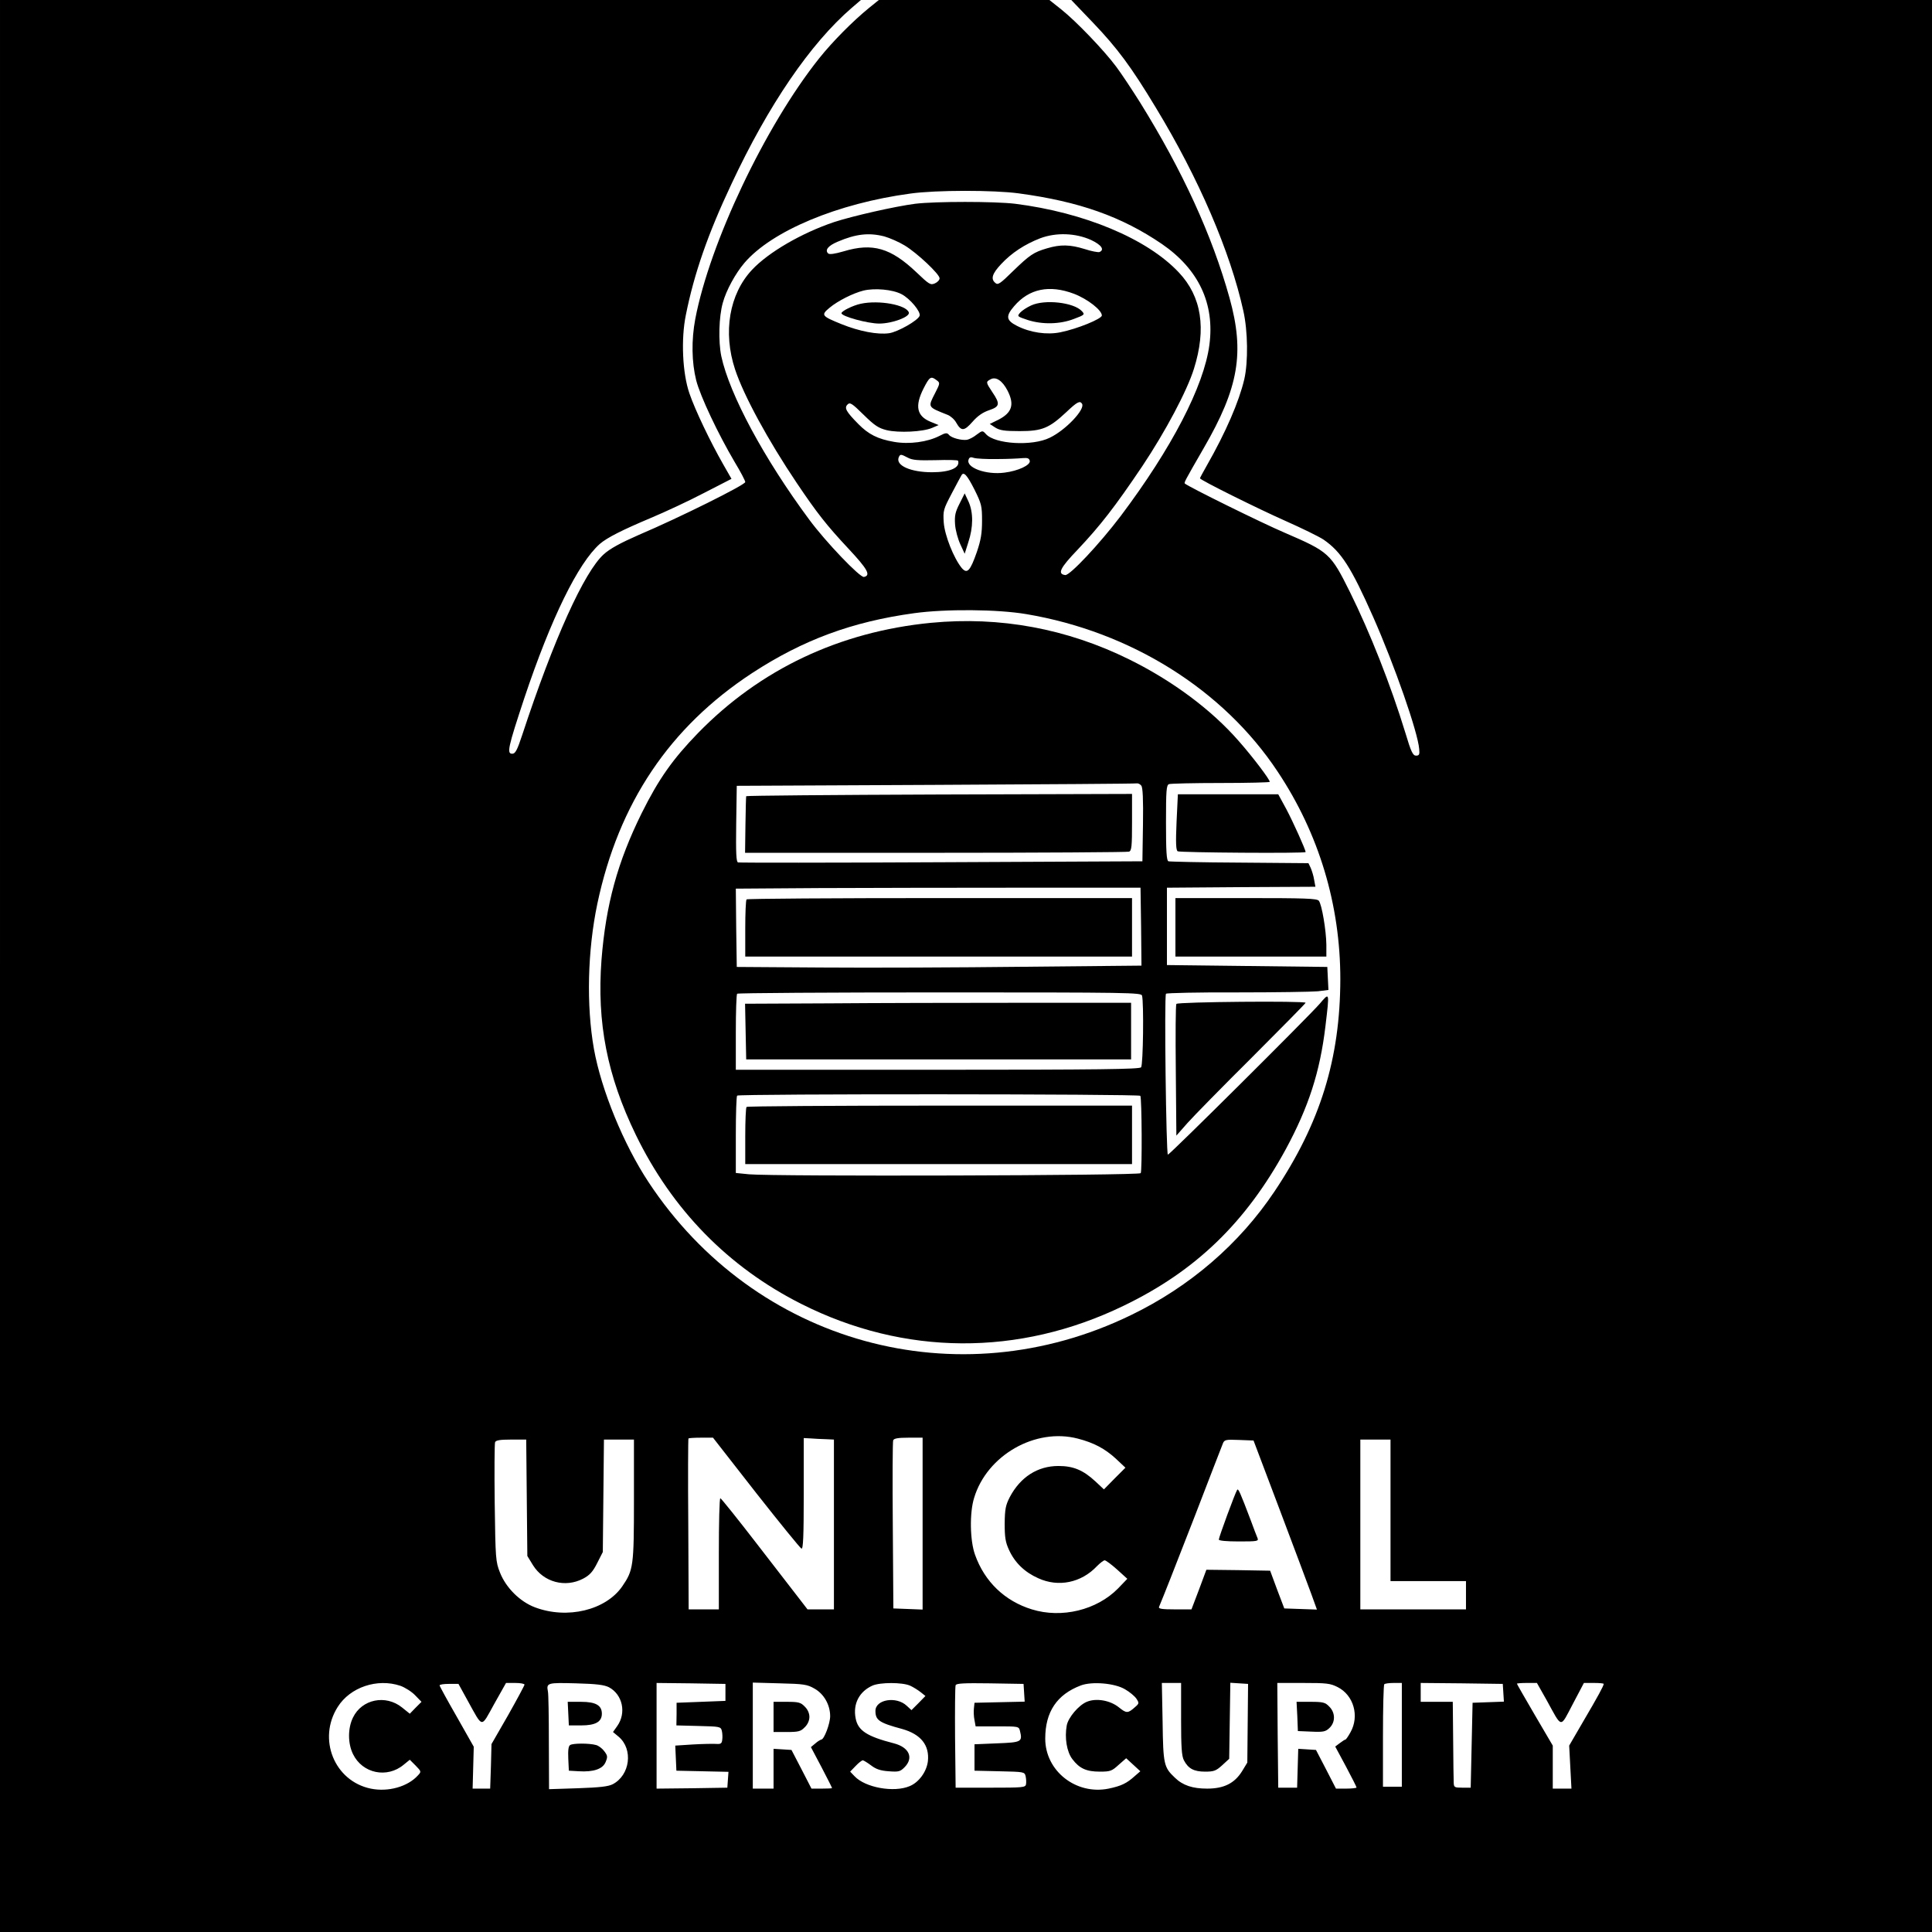 <?xml version="1.0" standalone="no"?>
<!DOCTYPE svg PUBLIC "-//W3C//DTD SVG 20010904//EN"
 "http://www.w3.org/TR/2001/REC-SVG-20010904/DTD/svg10.dtd">
<svg version="1.0" xmlns="http://www.w3.org/2000/svg"
 width="1024pt" height="1024pt" viewBox="0 0 1024 1024"
 preserveAspectRatio="xMidYMid meet">
<g transform="translate(0,1024) scale(0.1,-0.1)"
fill="#000000" stroke="none">
<path d="M0 5120 l0 -5120 5120 0 5120 0 0 5120 0 5120 -2281 0 -2281 0 114
-119 c130 -136 203 -234 335 -453 227 -374 394 -763 463 -1076 24 -107 26
-270 5 -362 -28 -119 -98 -281 -199 -458 -20 -35 -36 -65 -36 -67 0 -9 309
-162 451 -225 88 -39 180 -84 204 -100 94 -65 146 -146 263 -410 114 -258 237
-611 244 -700 3 -29 0 -35 -17 -35 -16 0 -26 19 -56 120 -78 255 -188 533
-294 747 -102 205 -111 213 -345 314 -122 52 -507 242 -530 261 -5 5 -2 11
100 188 186 321 217 506 137 795 -93 334 -249 674 -475 1038 -43 68 -99 153
-127 190 -65 87 -212 240 -290 302 l-63 50 -452 0 -452 0 -52 -42 c-87 -71
-194 -179 -265 -268 -285 -358 -579 -977 -656 -1381 -21 -112 -19 -229 5 -325
22 -85 115 -282 204 -433 31 -51 56 -99 56 -106 0 -15 -350 -189 -564 -280
-96 -42 -153 -73 -185 -102 -104 -92 -267 -453 -433 -958 -27 -82 -37 -100
-53 -100 -30 0 -23 32 64 295 142 424 285 715 400 817 38 33 119 74 271 138
74 31 201 90 281 132 l146 75 -44 77 c-68 119 -149 288 -179 376 -37 107 -45
288 -19 415 44 220 117 430 241 693 197 421 419 746 638 935 l49 42 -2282 0
-2281 0 0 -5120z m5400 4095 c320 -43 545 -123 758 -268 195 -134 281 -316
252 -535 -29 -219 -200 -548 -470 -907 -113 -149 -270 -316 -294 -313 -43 6
-28 37 66 135 119 126 197 226 343 443 122 183 236 397 273 515 67 213 41 383
-80 511 -168 179 -502 318 -868 364 -109 13 -421 13 -529 0 -108 -14 -332 -65
-430 -97 -172 -58 -348 -160 -435 -253 -121 -129 -155 -331 -90 -528 46 -139
175 -376 327 -602 107 -159 158 -224 273 -347 103 -110 121 -143 83 -151 -21
-4 -203 186 -290 304 -238 321 -422 662 -466 866 -16 78 -13 209 8 283 18 66
67 156 115 212 145 169 493 315 879 367 135 19 443 19 575 1z m-713 -228 c28
-8 77 -29 108 -48 66 -40 185 -152 185 -174 0 -9 -11 -21 -25 -27 -23 -10 -30
-6 -98 59 -136 129 -232 157 -385 111 -48 -14 -76 -18 -83 -11 -18 18 1 41 51
62 96 41 165 49 247 28z m1096 -19 c55 -26 73 -52 44 -64 -7 -2 -42 4 -78 16
-78 24 -128 25 -199 4 -72 -21 -92 -35 -182 -122 -66 -65 -79 -74 -92 -62 -26
21 -18 49 30 100 56 60 125 105 207 137 85 32 188 28 270 -9z m-1005 -287 c45
-23 104 -94 96 -115 -9 -25 -115 -85 -161 -92 -61 -9 -159 10 -253 48 -106 43
-110 48 -63 87 43 36 124 77 180 91 59 14 153 6 201 -19z m914 2 c73 -28 148
-87 148 -115 0 -18 -130 -71 -219 -89 -72 -15 -161 -2 -231 34 -57 29 -61 51
-15 104 79 93 187 115 317 66z m-728 -458 c19 -14 19 -16 -7 -67 -40 -78 -42
-74 66 -117 15 -6 36 -24 45 -41 27 -47 42 -46 87 5 27 31 55 50 88 61 56 19
59 33 17 95 -35 53 -36 55 -9 69 28 15 62 -8 89 -60 38 -74 24 -117 -47 -154
l-47 -23 29 -19 c24 -15 48 -19 130 -19 119 0 156 16 247 101 57 54 72 62 83
44 18 -29 -87 -140 -171 -180 -93 -46 -290 -34 -338 19 -18 20 -19 20 -50 -3
-17 -14 -40 -25 -51 -27 -30 -4 -82 10 -95 26 -10 12 -18 12 -50 -5 -64 -33
-161 -46 -241 -32 -87 15 -136 40 -190 95 -65 66 -75 85 -57 103 13 13 23 7
85 -54 59 -58 79 -71 123 -82 63 -15 191 -9 240 12 l35 15 -44 18 c-72 30 -83
83 -36 176 32 63 39 67 69 44z m-152 -411 c24 -13 55 -15 147 -13 64 2 117 1
119 -3 12 -37 -43 -61 -138 -61 -112 0 -193 35 -177 78 8 19 11 19 49 -1z
m473 -7 c55 0 116 3 135 5 27 2 35 -1 38 -15 4 -22 -61 -53 -134 -62 -98 -13
-207 27 -190 70 4 12 12 14 28 8 13 -4 68 -7 123 -6z m-120 -162 c37 -75 40
-86 40 -165 0 -66 -6 -103 -28 -167 -35 -100 -51 -117 -80 -83 -42 52 -90 172
-95 241 -4 63 -2 69 42 153 25 48 49 92 52 97 12 21 30 1 69 -76z m275 -660
c553 -93 1044 -400 1332 -835 219 -329 332 -706 332 -1100 -1 -422 -106 -762
-349 -1125 -186 -278 -448 -504 -760 -655 -921 -448 -1993 -152 -2558 705
-132 200 -250 488 -289 705 -41 231 -34 522 18 770 113 534 383 936 821 1223
270 176 530 272 858 317 167 23 443 21 595 -5z m273 -4370 c85 -22 143 -53
201 -106 l51 -48 -57 -57 -57 -58 -46 43 c-64 59 -116 81 -195 81 -111 0 -202
-59 -258 -165 -22 -43 -26 -63 -27 -140 0 -73 4 -99 23 -140 31 -68 83 -118
155 -150 107 -49 228 -24 311 64 17 17 35 31 41 31 6 0 36 -22 66 -49 l54 -49
-49 -51 c-113 -115 -299 -160 -457 -111 -143 44 -250 146 -301 289 -27 74 -30
222 -5 302 68 226 325 373 550 314z m-1706 -287 c126 -160 234 -293 241 -296
9 -3 12 64 12 291 l0 295 38 -2 c20 -2 56 -3 80 -4 l42 -2 0 -450 0 -450 -70
0 -70 0 -37 48 c-21 27 -123 159 -228 295 -104 135 -193 246 -197 246 -5 1 -8
-132 -8 -294 l0 -295 -80 0 -80 0 -2 451 c-2 248 -1 453 1 455 2 2 33 4 67 4
l63 0 228 -292z m883 -163 l0 -456 -77 3 -78 3 -3 438 c-2 242 -1 445 2 453 4
10 25 14 81 14 l75 0 0 -455z m-2098 137 l3 -309 30 -49 c56 -90 171 -121 266
-71 34 18 51 36 74 82 l30 59 3 298 3 298 80 0 79 0 0 -320 c0 -351 -3 -372
-62 -458 -87 -126 -291 -176 -463 -111 -79 30 -153 103 -185 184 -23 58 -24
73 -28 368 -2 169 -1 315 2 323 4 10 25 14 85 14 l80 0 3 -308z m3990 -62 c76
-201 151 -402 168 -448 l30 -83 -87 3 -86 3 -38 100 -37 100 -169 3 -169 2
-39 -105 -40 -105 -88 0 c-68 0 -88 3 -84 13 32 77 66 164 188 477 77 201 145
375 150 388 8 21 14 23 86 20 l77 -3 138 -365z m588 -5 l0 -375 200 0 200 0 0
-75 0 -75 -280 0 -280 0 0 450 0 450 80 0 80 0 0 -375z m-5248 -930 c25 -9 60
-31 79 -51 l33 -34 -31 -31 -31 -32 -41 33 c-87 70 -213 44 -260 -53 -28 -57
-28 -137 0 -194 50 -103 181 -130 269 -56 l32 26 31 -31 c30 -31 31 -32 12
-52 -54 -60 -158 -89 -250 -70 -193 40 -283 263 -175 433 66 105 210 153 332
112z m358 -81 c81 -146 68 -144 139 -16 l63 112 49 0 c27 0 49 -4 49 -9 0 -4
-39 -77 -87 -162 l-88 -153 -3 -118 -4 -118 -46 0 -47 0 3 111 3 111 -90 159
c-50 87 -91 162 -91 166 0 5 22 8 50 8 l50 0 50 -91z m748 73 c72 -39 93 -136
43 -206 l-22 -31 30 -25 c78 -66 61 -204 -32 -252 -24 -12 -69 -17 -184 -21
l-153 -5 -1 249 c0 137 -2 258 -5 269 -9 46 -2 47 149 43 110 -3 149 -8 175
-21z m617 -27 l0 -45 -129 -5 -130 -5 0 -60 -1 -60 117 -3 c114 -3 118 -3 124
-26 3 -13 4 -35 2 -47 -2 -20 -8 -24 -33 -22 -16 1 -72 0 -123 -3 l-93 -6 3
-66 3 -67 138 -3 138 -3 -3 -42 -3 -42 -187 -3 -188 -2 0 280 0 280 183 -2
182 -3 0 -45z m472 20 c50 -28 83 -86 83 -146 0 -39 -32 -124 -47 -124 -4 -1
-19 -9 -31 -20 l-24 -20 56 -106 c31 -59 56 -109 56 -111 0 -2 -25 -3 -55 -3
l-54 0 -53 103 -53 102 -47 3 -48 3 0 -105 0 -106 -55 0 -55 0 0 281 0 281
143 -4 c128 -3 146 -6 184 -28z m506 16 c18 -8 43 -24 57 -35 l25 -20 -37 -38
-37 -37 -25 23 c-55 52 -166 34 -166 -27 0 -49 19 -63 142 -96 99 -28 145 -86
136 -171 -7 -56 -48 -112 -97 -132 -83 -35 -235 -8 -292 53 l-23 24 29 30 c16
17 33 30 38 30 4 0 24 -12 44 -27 26 -20 50 -28 93 -31 53 -4 61 -2 84 21 50
50 25 106 -56 127 -144 37 -191 68 -203 133 -15 77 20 142 89 173 41 18 158
18 199 0z m605 -38 l3 -47 -133 -3 -133 -3 -3 -29 c-2 -16 -1 -44 3 -63 l6
-33 114 0 c113 0 115 0 121 -24 14 -58 9 -61 -121 -66 l-120 -5 0 -70 0 -70
132 -3 c131 -3 133 -3 139 -26 3 -14 4 -33 2 -43 -3 -17 -17 -18 -188 -18
l-185 0 -3 265 c-1 146 0 270 3 278 3 10 44 12 182 10 l178 -3 3 -47z m534 19
c25 -14 52 -37 61 -50 15 -23 15 -26 -6 -44 -39 -35 -46 -35 -87 -2 -46 37
-120 50 -170 29 -43 -18 -98 -83 -106 -125 -12 -66 0 -140 30 -179 37 -49 74
-66 145 -66 56 0 64 3 100 36 l40 35 37 -34 38 -35 -30 -26 c-42 -38 -71 -52
-138 -66 -172 -35 -336 93 -336 265 0 142 62 234 189 282 59 22 179 12 233
-20z m298 -157 c0 -150 3 -197 15 -220 23 -44 53 -60 112 -60 47 0 58 4 91 34
l37 34 3 202 3 201 47 -3 47 -3 -2 -209 -2 -208 -28 -46 c-40 -64 -96 -92
-185 -92 -77 0 -129 17 -171 58 -58 55 -62 69 -65 295 l-4 207 51 0 51 0 0
-190z m830 168 c85 -43 116 -154 68 -239 -12 -22 -24 -39 -27 -39 -3 0 -17 -9
-30 -19 l-24 -18 57 -106 c31 -58 56 -108 56 -111 0 -3 -25 -6 -55 -6 l-54 0
-53 103 -53 102 -47 3 -47 3 -3 -103 -3 -103 -50 0 -50 0 -3 278 -2 277 138 0
c123 0 143 -2 182 -22z m340 -253 l0 -275 -50 0 -50 0 0 268 c0 148 3 272 7
275 3 4 26 7 50 7 l43 0 0 -275z m538 223 l3 -47 -83 -3 -83 -3 -5 -225 -5
-225 -45 0 c-40 0 -44 2 -45 25 -1 14 -2 116 -3 228 l-2 202 -85 0 -85 0 0 50
0 50 218 -2 217 -3 3 -47z m230 -40 c83 -151 70 -149 138 -20 l59 112 53 0
c28 0 52 -2 52 -5 0 -10 -31 -67 -108 -198 l-75 -129 6 -114 6 -114 -49 0 -50
0 0 114 0 114 -95 162 c-52 89 -95 164 -95 166 0 2 24 4 53 4 l53 0 52 -92z"/>
<path d="M4562 8630 c-42 -9 -102 -39 -102 -50 0 -17 140 -55 200 -55 69 0
165 36 157 59 -13 40 -158 67 -255 46z"/>
<path d="M5465 8621 c-22 -10 -48 -27 -58 -38 -17 -20 -16 -20 40 -39 78 -25
172 -23 246 6 56 21 58 23 41 41 -42 46 -196 64 -269 30z"/>
<path d="M5086 7571 c-23 -45 -27 -64 -24 -110 2 -31 15 -78 28 -106 l23 -50
19 60 c27 81 27 158 2 215 l-21 45 -27 -54z"/>
<path d="M4935 6939 c-484 -47 -906 -246 -1236 -585 -133 -137 -208 -243 -298
-424 -128 -259 -190 -485 -213 -778 -25 -332 30 -614 182 -927 193 -397 490
-701 877 -896 545 -275 1153 -279 1708 -10 382 184 648 441 860 830 121 224
181 409 210 651 22 186 23 182 -31 119 -61 -70 -794 -799 -804 -799 -9 0 -20
842 -10 853 4 4 174 8 378 7 204 0 396 3 427 6 l56 7 -3 61 -3 61 -425 5 -425
5 0 205 0 205 394 3 393 2 -7 38 c-3 20 -12 48 -18 62 l-12 25 -365 3 c-201 1
-371 5 -377 7 -10 3 -13 53 -13 204 0 172 2 200 16 205 9 3 132 6 275 6 142 0
259 3 259 6 0 13 -90 132 -165 217 -145 166 -351 319 -580 432 -330 163 -685
229 -1050 194z m1114 -863 c8 -9 11 -73 9 -207 l-3 -194 -1065 -5 c-586 -3
-1071 -3 -1078 -1 -10 2 -12 49 -10 205 l3 201 1055 5 c580 3 1060 6 1066 8 6
1 17 -4 23 -12z m-1 -747 l2 -207 -622 -6 c-343 -4 -825 -6 -1073 -4 l-450 3
-3 207 -2 208 437 3 c241 1 724 2 1073 2 l635 0 3 -206z m5 -366 c10 -38 6
-367 -5 -380 -8 -10 -219 -13 -1079 -13 l-1069 0 0 198 c0 109 3 202 7 205 3
4 487 7 1074 7 1008 0 1068 -1 1072 -17z m-9 -531 c8 -13 10 -398 2 -410 -8
-13 -1945 -18 -2076 -6 l-70 7 0 202 c0 111 3 205 7 208 9 10 2131 9 2137 -1z"/>
<path d="M3955 6020 c-1 -3 -3 -71 -4 -152 l-2 -148 1010 0 c555 0 1016 3
1025 6 14 5 16 29 16 156 l0 150 -1021 -3 c-561 -2 -1022 -6 -1024 -9z"/>
<path d="M3957 5473 c-4 -3 -7 -73 -7 -155 l0 -148 1025 0 1025 0 0 155 0 155
-1018 0 c-560 0 -1022 -3 -1025 -7z"/>
<path d="M4392 4922 l-443 -2 3 -148 3 -147 1020 0 1020 0 0 150 0 150 -580 0
c-319 0 -779 -1 -1023 -3z"/>
<path d="M3957 4373 c-4 -3 -7 -73 -7 -155 l0 -148 1025 0 1025 0 0 155 0 155
-1018 0 c-560 0 -1022 -3 -1025 -7z"/>
<path d="M6236 5883 c-5 -113 -3 -149 6 -155 12 -7 678 -12 678 -4 0 13 -67
161 -102 227 l-43 79 -266 0 -266 0 -7 -147z"/>
<path d="M6230 5325 l0 -155 400 0 400 0 0 63 c-1 76 -24 213 -40 233 -11 12
-73 14 -386 14 l-374 0 0 -155z"/>
<path d="M6235 4919 c-4 -6 -5 -165 -3 -354 l3 -344 59 67 c33 37 187 194 343
349 156 156 283 285 283 288 0 11 -679 5 -685 -6z"/>
<path d="M6557 2343 c-11 -17 -97 -251 -97 -263 0 -6 39 -10 106 -10 97 0 106
1 99 18 -4 9 -20 51 -35 92 -58 153 -67 173 -73 163z"/>
<path d="M3012 1158 l3 -63 66 0 c75 0 109 19 109 62 0 44 -32 63 -110 63
l-71 0 3 -62z"/>
<path d="M3022 991 c-9 -5 -12 -27 -10 -72 l3 -64 52 -3 c79 -5 128 12 143 49
11 27 11 33 -7 57 -11 15 -31 30 -44 33 -35 10 -122 10 -137 0z"/>
<path d="M4100 1140 l0 -80 70 0 c62 0 74 3 95 25 16 15 25 36 25 55 0 19 -9
40 -25 55 -21 22 -33 25 -95 25 l-70 0 0 -80z"/>
<path d="M6876 1143 l3 -78 72 -3 c63 -3 75 0 95 19 33 31 32 82 -1 114 -21
22 -33 25 -99 25 l-74 0 4 -77z"/>
</g>
</svg>
